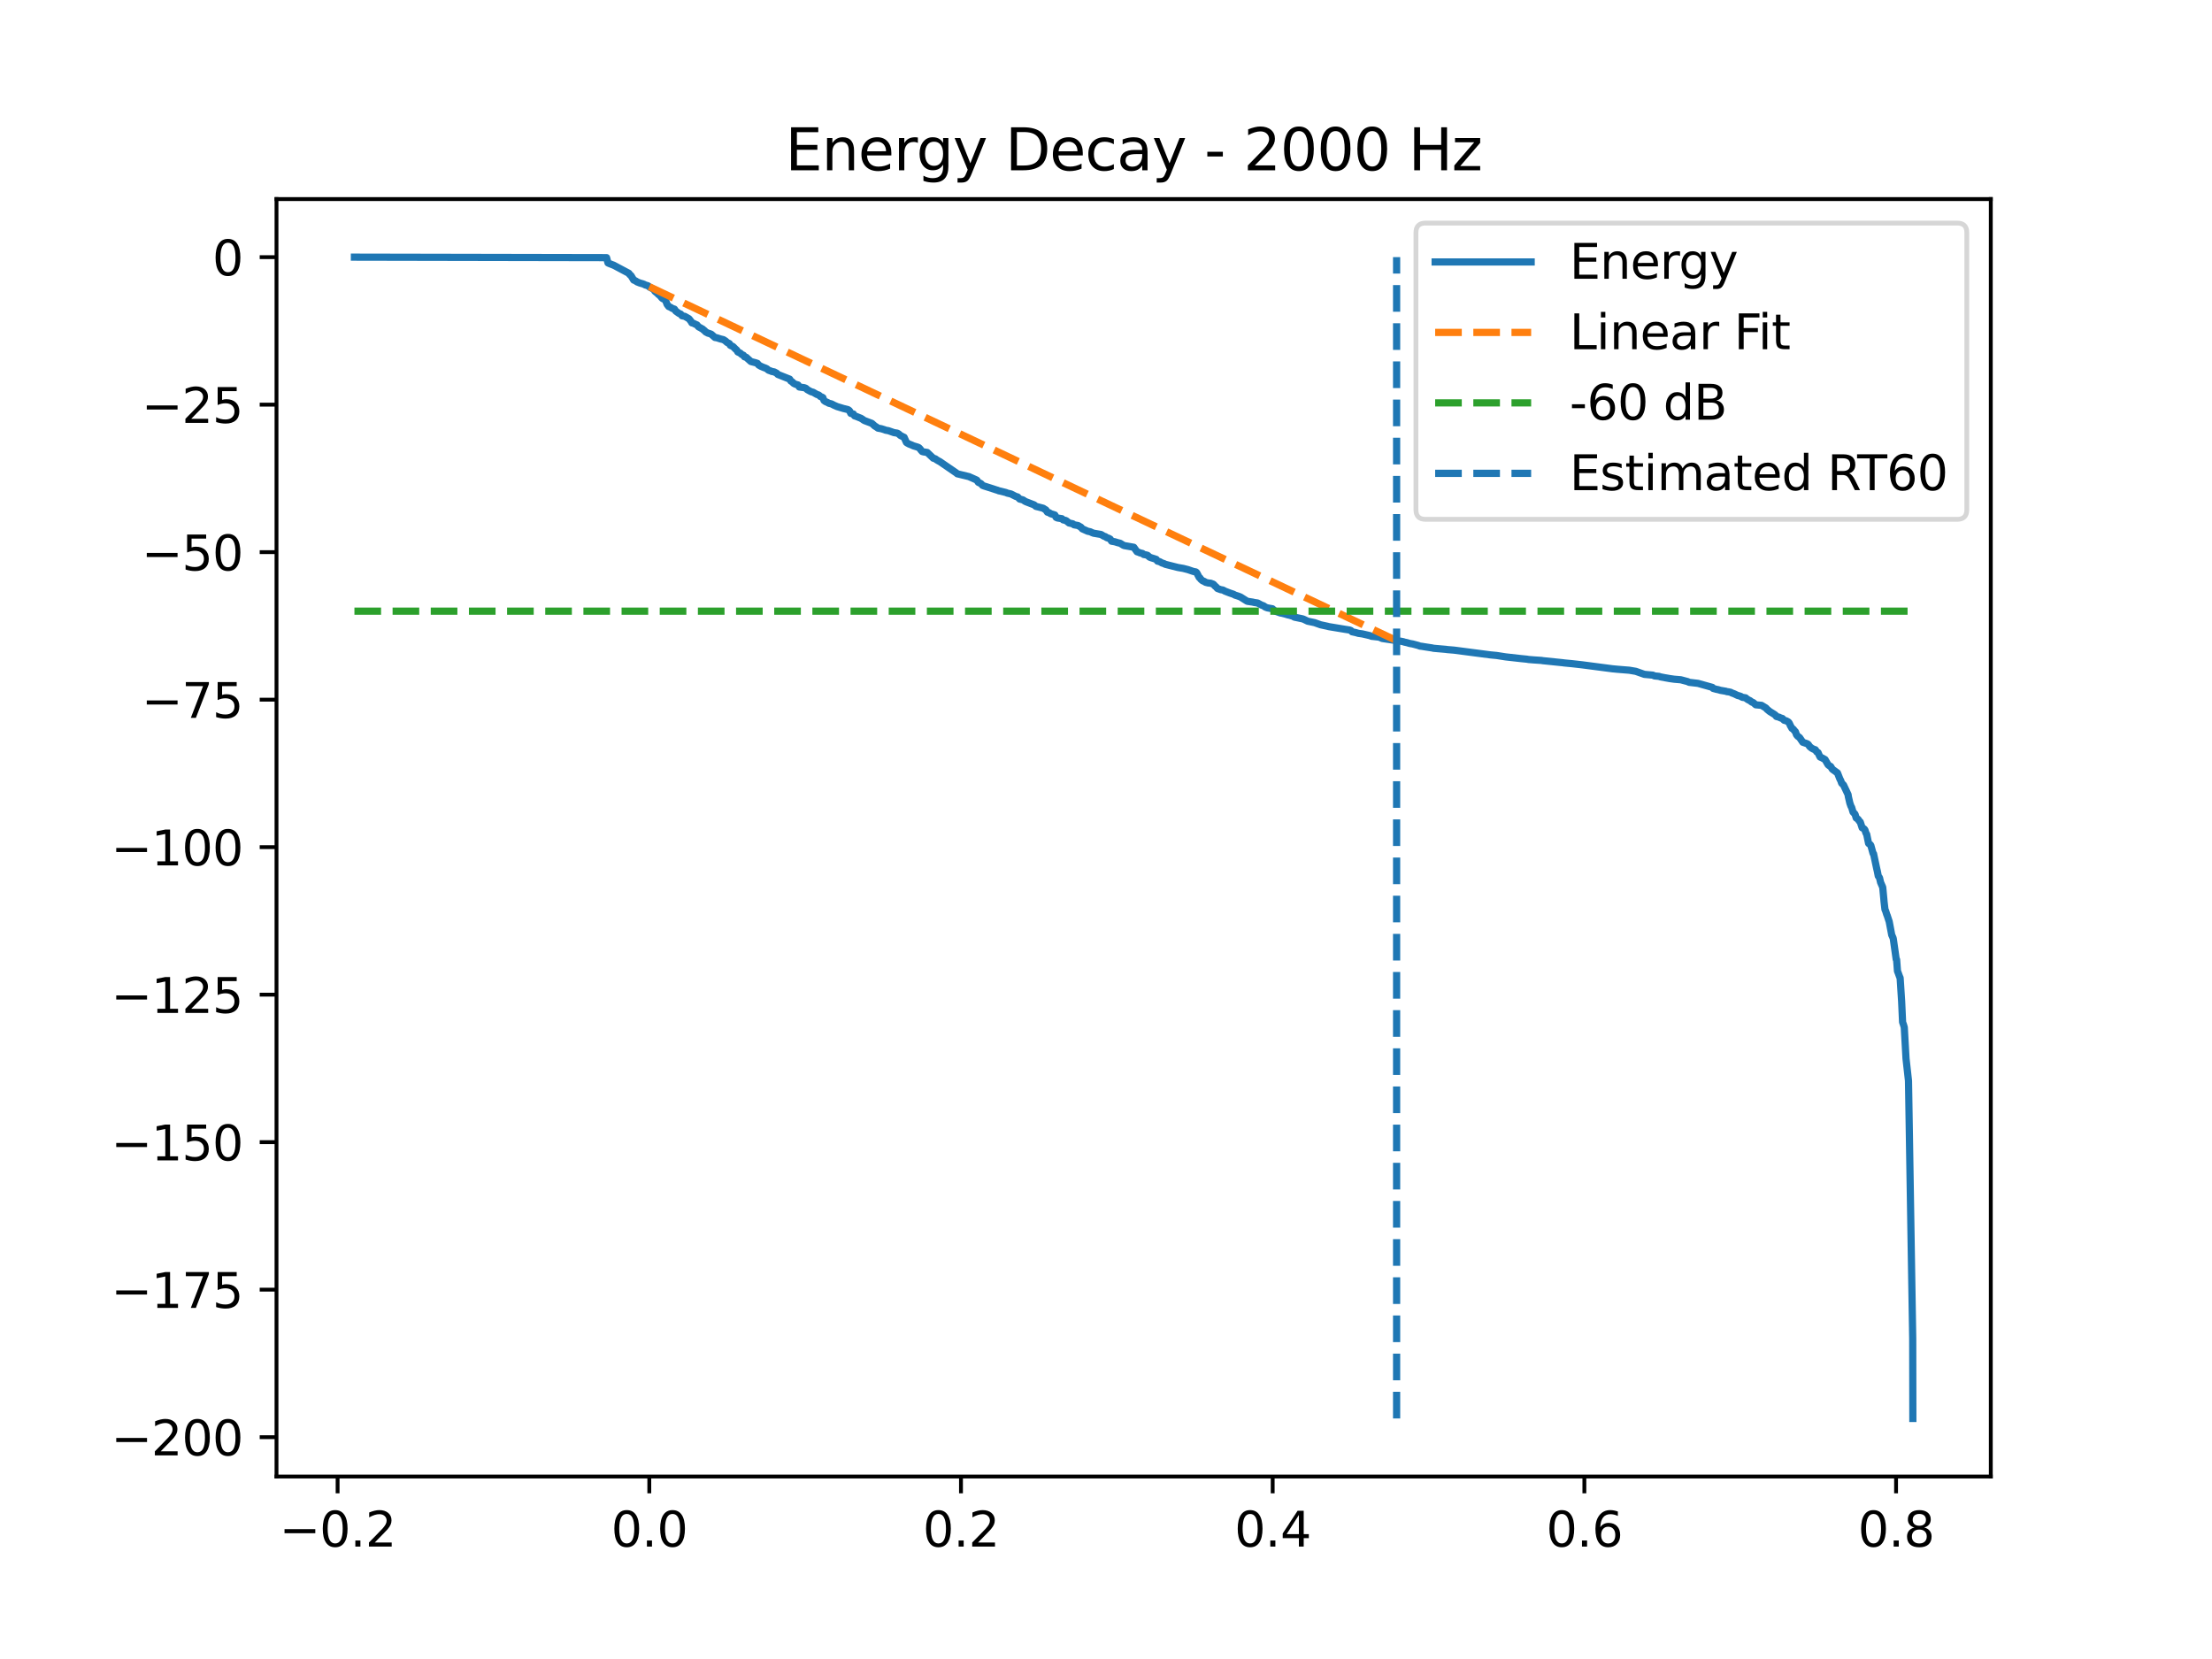 <?xml version="1.0" encoding="utf-8" standalone="no"?>
<!DOCTYPE svg PUBLIC "-//W3C//DTD SVG 1.1//EN"
  "http://www.w3.org/Graphics/SVG/1.1/DTD/svg11.dtd">
<svg xmlns:xlink="http://www.w3.org/1999/xlink" width="460.8pt" height="345.6pt" viewBox="0 0 460.8 345.6" xmlns="http://www.w3.org/2000/svg" version="1.1">
 <defs>
  <style type="text/css">*{stroke-linejoin: round; stroke-linecap: butt}</style>
 </defs>
 <g id="figure_1">
  <g id="patch_1">
   <path d="M 0 345.6 
L 460.8 345.6 
L 460.8 0 
L 0 0 
z
" style="fill: #ffffff"/>
  </g>
  <g id="axes_1">
   <g id="patch_2">
    <path d="M 57.6 307.584 
L 414.72 307.584 
L 414.72 41.472 
L 57.6 41.472 
z
" style="fill: #ffffff"/>
   </g>
   <g id="matplotlib.axis_1">
    <g id="xtick_1">
     <g id="line2d_1">
      <defs>
       <path id="mcc28270f3b" d="M 0 0 
L 0 3.5 
" style="stroke: #000000; stroke-width: 0.8"/>
      </defs>
      <g>
       <use xlink:href="#mcc28270f3b" x="70.329" y="307.584" style="stroke: #000000; stroke-width: 0.8"/>
      </g>
     </g>
     <g id="text_1">
      <!-- −0.2 -->
      <g transform="translate(58.188 322.182) scale(0.1 -0.1)">
       <defs>
        <path id="DejaVuSans-2212" d="M 678 2272 
L 4684 2272 
L 4684 1741 
L 678 1741 
L 678 2272 
z
" transform="scale(0.016)"/>
        <path id="DejaVuSans-30" d="M 2034 4250 
Q 1547 4250 1301 3770 
Q 1056 3291 1056 2328 
Q 1056 1369 1301 889 
Q 1547 409 2034 409 
Q 2525 409 2770 889 
Q 3016 1369 3016 2328 
Q 3016 3291 2770 3770 
Q 2525 4250 2034 4250 
z
M 2034 4750 
Q 2819 4750 3233 4129 
Q 3647 3509 3647 2328 
Q 3647 1150 3233 529 
Q 2819 -91 2034 -91 
Q 1250 -91 836 529 
Q 422 1150 422 2328 
Q 422 3509 836 4129 
Q 1250 4750 2034 4750 
z
" transform="scale(0.016)"/>
        <path id="DejaVuSans-2e" d="M 684 794 
L 1344 794 
L 1344 0 
L 684 0 
L 684 794 
z
" transform="scale(0.016)"/>
        <path id="DejaVuSans-32" d="M 1228 531 
L 3431 531 
L 3431 0 
L 469 0 
L 469 531 
Q 828 903 1448 1529 
Q 2069 2156 2228 2338 
Q 2531 2678 2651 2914 
Q 2772 3150 2772 3378 
Q 2772 3750 2511 3984 
Q 2250 4219 1831 4219 
Q 1534 4219 1204 4116 
Q 875 4013 500 3803 
L 500 4441 
Q 881 4594 1212 4672 
Q 1544 4750 1819 4750 
Q 2544 4750 2975 4387 
Q 3406 4025 3406 3419 
Q 3406 3131 3298 2873 
Q 3191 2616 2906 2266 
Q 2828 2175 2409 1742 
Q 1991 1309 1228 531 
z
" transform="scale(0.016)"/>
       </defs>
       <use xlink:href="#DejaVuSans-2212"/>
       <use xlink:href="#DejaVuSans-30" transform="translate(83.789 0)"/>
       <use xlink:href="#DejaVuSans-2e" transform="translate(147.412 0)"/>
       <use xlink:href="#DejaVuSans-32" transform="translate(179.199 0)"/>
      </g>
     </g>
    </g>
    <g id="xtick_2">
     <g id="line2d_2">
      <g>
       <use xlink:href="#mcc28270f3b" x="135.26" y="307.584" style="stroke: #000000; stroke-width: 0.8"/>
      </g>
     </g>
     <g id="text_2">
      <!-- 0.0 -->
      <g transform="translate(127.309 322.182) scale(0.1 -0.1)">
       <use xlink:href="#DejaVuSans-30"/>
       <use xlink:href="#DejaVuSans-2e" transform="translate(63.623 0)"/>
       <use xlink:href="#DejaVuSans-30" transform="translate(95.41 0)"/>
      </g>
     </g>
    </g>
    <g id="xtick_3">
     <g id="line2d_3">
      <g>
       <use xlink:href="#mcc28270f3b" x="200.191" y="307.584" style="stroke: #000000; stroke-width: 0.8"/>
      </g>
     </g>
     <g id="text_3">
      <!-- 0.2 -->
      <g transform="translate(192.239 322.182) scale(0.1 -0.1)">
       <use xlink:href="#DejaVuSans-30"/>
       <use xlink:href="#DejaVuSans-2e" transform="translate(63.623 0)"/>
       <use xlink:href="#DejaVuSans-32" transform="translate(95.41 0)"/>
      </g>
     </g>
    </g>
    <g id="xtick_4">
     <g id="line2d_4">
      <g>
       <use xlink:href="#mcc28270f3b" x="265.122" y="307.584" style="stroke: #000000; stroke-width: 0.8"/>
      </g>
     </g>
     <g id="text_4">
      <!-- 0.4 -->
      <g transform="translate(257.17 322.182) scale(0.1 -0.1)">
       <defs>
        <path id="DejaVuSans-34" d="M 2419 4116 
L 825 1625 
L 2419 1625 
L 2419 4116 
z
M 2253 4666 
L 3047 4666 
L 3047 1625 
L 3713 1625 
L 3713 1100 
L 3047 1100 
L 3047 0 
L 2419 0 
L 2419 1100 
L 313 1100 
L 313 1709 
L 2253 4666 
z
" transform="scale(0.016)"/>
       </defs>
       <use xlink:href="#DejaVuSans-30"/>
       <use xlink:href="#DejaVuSans-2e" transform="translate(63.623 0)"/>
       <use xlink:href="#DejaVuSans-34" transform="translate(95.41 0)"/>
      </g>
     </g>
    </g>
    <g id="xtick_5">
     <g id="line2d_5">
      <g>
       <use xlink:href="#mcc28270f3b" x="330.053" y="307.584" style="stroke: #000000; stroke-width: 0.8"/>
      </g>
     </g>
     <g id="text_5">
      <!-- 0.6 -->
      <g transform="translate(322.101 322.182) scale(0.1 -0.1)">
       <defs>
        <path id="DejaVuSans-36" d="M 2113 2584 
Q 1688 2584 1439 2293 
Q 1191 2003 1191 1497 
Q 1191 994 1439 701 
Q 1688 409 2113 409 
Q 2538 409 2786 701 
Q 3034 994 3034 1497 
Q 3034 2003 2786 2293 
Q 2538 2584 2113 2584 
z
M 3366 4563 
L 3366 3988 
Q 3128 4100 2886 4159 
Q 2644 4219 2406 4219 
Q 1781 4219 1451 3797 
Q 1122 3375 1075 2522 
Q 1259 2794 1537 2939 
Q 1816 3084 2150 3084 
Q 2853 3084 3261 2657 
Q 3669 2231 3669 1497 
Q 3669 778 3244 343 
Q 2819 -91 2113 -91 
Q 1303 -91 875 529 
Q 447 1150 447 2328 
Q 447 3434 972 4092 
Q 1497 4750 2381 4750 
Q 2619 4750 2861 4703 
Q 3103 4656 3366 4563 
z
" transform="scale(0.016)"/>
       </defs>
       <use xlink:href="#DejaVuSans-30"/>
       <use xlink:href="#DejaVuSans-2e" transform="translate(63.623 0)"/>
       <use xlink:href="#DejaVuSans-36" transform="translate(95.41 0)"/>
      </g>
     </g>
    </g>
    <g id="xtick_6">
     <g id="line2d_6">
      <g>
       <use xlink:href="#mcc28270f3b" x="394.984" y="307.584" style="stroke: #000000; stroke-width: 0.8"/>
      </g>
     </g>
     <g id="text_6">
      <!-- 0.8 -->
      <g transform="translate(387.032 322.182) scale(0.1 -0.1)">
       <defs>
        <path id="DejaVuSans-38" d="M 2034 2216 
Q 1584 2216 1326 1975 
Q 1069 1734 1069 1313 
Q 1069 891 1326 650 
Q 1584 409 2034 409 
Q 2484 409 2743 651 
Q 3003 894 3003 1313 
Q 3003 1734 2745 1975 
Q 2488 2216 2034 2216 
z
M 1403 2484 
Q 997 2584 770 2862 
Q 544 3141 544 3541 
Q 544 4100 942 4425 
Q 1341 4750 2034 4750 
Q 2731 4750 3128 4425 
Q 3525 4100 3525 3541 
Q 3525 3141 3298 2862 
Q 3072 2584 2669 2484 
Q 3125 2378 3379 2068 
Q 3634 1759 3634 1313 
Q 3634 634 3220 271 
Q 2806 -91 2034 -91 
Q 1263 -91 848 271 
Q 434 634 434 1313 
Q 434 1759 690 2068 
Q 947 2378 1403 2484 
z
M 1172 3481 
Q 1172 3119 1398 2916 
Q 1625 2713 2034 2713 
Q 2441 2713 2670 2916 
Q 2900 3119 2900 3481 
Q 2900 3844 2670 4047 
Q 2441 4250 2034 4250 
Q 1625 4250 1398 4047 
Q 1172 3844 1172 3481 
z
" transform="scale(0.016)"/>
       </defs>
       <use xlink:href="#DejaVuSans-30"/>
       <use xlink:href="#DejaVuSans-2e" transform="translate(63.623 0)"/>
       <use xlink:href="#DejaVuSans-38" transform="translate(95.41 0)"/>
      </g>
     </g>
    </g>
   </g>
   <g id="matplotlib.axis_2">
    <g id="ytick_1">
     <g id="line2d_7">
      <defs>
       <path id="m67a649fdf4" d="M 0 0 
L -3.5 0 
" style="stroke: #000000; stroke-width: 0.8"/>
      </defs>
      <g>
       <use xlink:href="#m67a649fdf4" x="57.6" y="299.388" style="stroke: #000000; stroke-width: 0.8"/>
      </g>
     </g>
     <g id="text_7">
      <!-- −200 -->
      <g transform="translate(23.133 303.187) scale(0.1 -0.1)">
       <use xlink:href="#DejaVuSans-2212"/>
       <use xlink:href="#DejaVuSans-32" transform="translate(83.789 0)"/>
       <use xlink:href="#DejaVuSans-30" transform="translate(147.412 0)"/>
       <use xlink:href="#DejaVuSans-30" transform="translate(211.035 0)"/>
      </g>
     </g>
    </g>
    <g id="ytick_2">
     <g id="line2d_8">
      <g>
       <use xlink:href="#m67a649fdf4" x="57.6" y="268.66" style="stroke: #000000; stroke-width: 0.8"/>
      </g>
     </g>
     <g id="text_8">
      <!-- −175 -->
      <g transform="translate(23.133 272.459) scale(0.1 -0.1)">
       <defs>
        <path id="DejaVuSans-31" d="M 794 531 
L 1825 531 
L 1825 4091 
L 703 3866 
L 703 4441 
L 1819 4666 
L 2450 4666 
L 2450 531 
L 3481 531 
L 3481 0 
L 794 0 
L 794 531 
z
" transform="scale(0.016)"/>
        <path id="DejaVuSans-37" d="M 525 4666 
L 3525 4666 
L 3525 4397 
L 1831 0 
L 1172 0 
L 2766 4134 
L 525 4134 
L 525 4666 
z
" transform="scale(0.016)"/>
        <path id="DejaVuSans-35" d="M 691 4666 
L 3169 4666 
L 3169 4134 
L 1269 4134 
L 1269 2991 
Q 1406 3038 1543 3061 
Q 1681 3084 1819 3084 
Q 2600 3084 3056 2656 
Q 3513 2228 3513 1497 
Q 3513 744 3044 326 
Q 2575 -91 1722 -91 
Q 1428 -91 1123 -41 
Q 819 9 494 109 
L 494 744 
Q 775 591 1075 516 
Q 1375 441 1709 441 
Q 2250 441 2565 725 
Q 2881 1009 2881 1497 
Q 2881 1984 2565 2268 
Q 2250 2553 1709 2553 
Q 1456 2553 1204 2497 
Q 953 2441 691 2322 
L 691 4666 
z
" transform="scale(0.016)"/>
       </defs>
       <use xlink:href="#DejaVuSans-2212"/>
       <use xlink:href="#DejaVuSans-31" transform="translate(83.789 0)"/>
       <use xlink:href="#DejaVuSans-37" transform="translate(147.412 0)"/>
       <use xlink:href="#DejaVuSans-35" transform="translate(211.035 0)"/>
      </g>
     </g>
    </g>
    <g id="ytick_3">
     <g id="line2d_9">
      <g>
       <use xlink:href="#m67a649fdf4" x="57.6" y="237.933" style="stroke: #000000; stroke-width: 0.8"/>
      </g>
     </g>
     <g id="text_9">
      <!-- −150 -->
      <g transform="translate(23.133 241.732) scale(0.1 -0.1)">
       <use xlink:href="#DejaVuSans-2212"/>
       <use xlink:href="#DejaVuSans-31" transform="translate(83.789 0)"/>
       <use xlink:href="#DejaVuSans-35" transform="translate(147.412 0)"/>
       <use xlink:href="#DejaVuSans-30" transform="translate(211.035 0)"/>
      </g>
     </g>
    </g>
    <g id="ytick_4">
     <g id="line2d_10">
      <g>
       <use xlink:href="#m67a649fdf4" x="57.6" y="207.205" style="stroke: #000000; stroke-width: 0.8"/>
      </g>
     </g>
     <g id="text_10">
      <!-- −125 -->
      <g transform="translate(23.133 211.004) scale(0.1 -0.1)">
       <use xlink:href="#DejaVuSans-2212"/>
       <use xlink:href="#DejaVuSans-31" transform="translate(83.789 0)"/>
       <use xlink:href="#DejaVuSans-32" transform="translate(147.412 0)"/>
       <use xlink:href="#DejaVuSans-35" transform="translate(211.035 0)"/>
      </g>
     </g>
    </g>
    <g id="ytick_5">
     <g id="line2d_11">
      <g>
       <use xlink:href="#m67a649fdf4" x="57.6" y="176.478" style="stroke: #000000; stroke-width: 0.8"/>
      </g>
     </g>
     <g id="text_11">
      <!-- −100 -->
      <g transform="translate(23.133 180.277) scale(0.1 -0.1)">
       <use xlink:href="#DejaVuSans-2212"/>
       <use xlink:href="#DejaVuSans-31" transform="translate(83.789 0)"/>
       <use xlink:href="#DejaVuSans-30" transform="translate(147.412 0)"/>
       <use xlink:href="#DejaVuSans-30" transform="translate(211.035 0)"/>
      </g>
     </g>
    </g>
    <g id="ytick_6">
     <g id="line2d_12">
      <g>
       <use xlink:href="#m67a649fdf4" x="57.6" y="145.75" style="stroke: #000000; stroke-width: 0.8"/>
      </g>
     </g>
     <g id="text_12">
      <!-- −75 -->
      <g transform="translate(29.495 149.55) scale(0.1 -0.1)">
       <use xlink:href="#DejaVuSans-2212"/>
       <use xlink:href="#DejaVuSans-37" transform="translate(83.789 0)"/>
       <use xlink:href="#DejaVuSans-35" transform="translate(147.412 0)"/>
      </g>
     </g>
    </g>
    <g id="ytick_7">
     <g id="line2d_13">
      <g>
       <use xlink:href="#m67a649fdf4" x="57.6" y="115.023" style="stroke: #000000; stroke-width: 0.8"/>
      </g>
     </g>
     <g id="text_13">
      <!-- −50 -->
      <g transform="translate(29.495 118.822) scale(0.1 -0.1)">
       <use xlink:href="#DejaVuSans-2212"/>
       <use xlink:href="#DejaVuSans-35" transform="translate(83.789 0)"/>
       <use xlink:href="#DejaVuSans-30" transform="translate(147.412 0)"/>
      </g>
     </g>
    </g>
    <g id="ytick_8">
     <g id="line2d_14">
      <g>
       <use xlink:href="#m67a649fdf4" x="57.6" y="84.295" style="stroke: #000000; stroke-width: 0.8"/>
      </g>
     </g>
     <g id="text_14">
      <!-- −25 -->
      <g transform="translate(29.495 88.095) scale(0.1 -0.1)">
       <use xlink:href="#DejaVuSans-2212"/>
       <use xlink:href="#DejaVuSans-32" transform="translate(83.789 0)"/>
       <use xlink:href="#DejaVuSans-35" transform="translate(147.412 0)"/>
      </g>
     </g>
    </g>
    <g id="ytick_9">
     <g id="line2d_15">
      <g>
       <use xlink:href="#m67a649fdf4" x="57.6" y="53.568" style="stroke: #000000; stroke-width: 0.8"/>
      </g>
     </g>
     <g id="text_15">
      <!-- 0 -->
      <g transform="translate(44.237 57.367) scale(0.1 -0.1)">
       <use xlink:href="#DejaVuSans-30"/>
      </g>
     </g>
    </g>
   </g>
   <g id="line2d_16">
    <path d="M 73.833 53.568 
L 126.359 53.67 
L 126.65 54.767 
L 126.893 54.884 
L 127.631 55.171 
L 127.827 55.241 
L 131.013 56.939 
L 131.188 57.216 
L 131.432 57.392 
L 132.014 58.346 
L 132.284 58.453 
L 132.541 58.594 
L 132.663 58.704 
L 133.265 58.946 
L 133.698 59.073 
L 133.874 59.117 
L 134.218 59.251 
L 134.394 59.36 
L 134.969 59.524 
L 135.409 59.887 
L 135.558 59.928 
L 136.221 60.31 
L 136.423 60.682 
L 136.897 61.068 
L 137.025 61.176 
L 137.174 61.357 
L 137.343 61.434 
L 137.918 62.106 
L 138.148 62.261 
L 138.358 62.339 
L 138.615 62.5 
L 139 63.479 
L 139.102 63.577 
L 139.305 63.854 
L 139.589 63.973 
L 139.744 64.052 
L 139.974 64.197 
L 140.15 64.285 
L 140.502 64.396 
L 140.779 64.815 
L 141.456 65.294 
L 141.794 65.426 
L 142.078 65.785 
L 142.653 65.897 
L 143.532 66.406 
L 143.769 66.716 
L 143.904 66.874 
L 144.127 67.255 
L 144.391 67.321 
L 144.628 67.429 
L 144.864 67.549 
L 145.189 67.685 
L 145.514 68.085 
L 145.94 68.303 
L 146.17 68.447 
L 146.373 68.54 
L 146.549 68.728 
L 146.751 68.864 
L 147.022 69.166 
L 147.272 69.28 
L 147.468 69.401 
L 147.725 69.459 
L 148.165 69.624 
L 148.943 70.306 
L 149.315 70.362 
L 149.646 70.469 
L 150.086 70.607 
L 150.708 70.758 
L 151.168 71.061 
L 151.276 71.17 
L 151.466 71.34 
L 151.939 71.573 
L 152.122 71.918 
L 152.325 72.04 
L 152.494 72.078 
L 152.731 72.223 
L 153.177 72.675 
L 153.346 72.821 
L 153.481 72.935 
L 153.698 73.32 
L 153.955 73.441 
L 154.198 73.551 
L 154.381 73.726 
L 154.57 73.877 
L 154.868 73.999 
L 155.091 74.331 
L 155.456 74.429 
L 155.571 74.548 
L 156.417 75.308 
L 156.829 75.419 
L 157.37 75.555 
L 157.783 75.694 
L 157.905 75.875 
L 158.074 76.071 
L 158.283 76.173 
L 158.493 76.303 
L 159.156 76.582 
L 159.352 76.64 
L 159.575 76.745 
L 159.744 76.816 
L 159.88 76.944 
L 160.103 77.125 
L 160.583 77.292 
L 160.732 77.369 
L 161.293 77.479 
L 161.807 77.748 
L 162.044 78.006 
L 164.506 78.983 
L 164.756 79.387 
L 164.919 79.48 
L 165.101 79.6 
L 165.297 79.837 
L 165.717 80.045 
L 166.244 80.196 
L 166.508 80.619 
L 167.293 80.73 
L 167.529 80.761 
L 167.895 80.895 
L 168.165 81.164 
L 168.659 81.439 
L 168.963 81.6 
L 169.383 81.713 
L 170.167 82.164 
L 170.492 82.264 
L 170.661 82.37 
L 170.884 82.596 
L 171.175 82.699 
L 171.425 82.834 
L 171.466 82.982 
L 171.662 83.436 
L 171.946 83.647 
L 172.386 83.842 
L 172.67 84.005 
L 173.163 84.126 
L 173.407 84.234 
L 173.705 84.401 
L 173.962 84.512 
L 174.367 84.693 
L 175.734 85.108 
L 175.997 85.166 
L 176.64 85.326 
L 176.85 85.472 
L 176.971 85.57 
L 177.242 86.123 
L 177.776 86.24 
L 177.885 86.438 
L 178.033 86.635 
L 178.419 86.759 
L 178.852 86.938 
L 179.183 87.07 
L 179.393 87.147 
L 179.515 87.251 
L 179.697 87.349 
L 179.88 87.494 
L 180.089 87.616 
L 180.806 87.888 
L 181.618 88.193 
L 182.267 88.777 
L 182.484 88.887 
L 182.896 89.19 
L 183.586 89.311 
L 183.809 89.381 
L 184.256 89.52 
L 184.459 89.608 
L 185.074 89.72 
L 186.217 90.119 
L 186.914 90.231 
L 187.212 90.398 
L 187.577 90.723 
L 187.82 90.841 
L 188.118 90.997 
L 188.348 91.098 
L 188.821 92.164 
L 188.97 92.273 
L 189.403 92.51 
L 189.775 92.651 
L 189.971 92.733 
L 190.316 92.89 
L 190.492 92.938 
L 191.128 93.132 
L 191.378 93.234 
L 191.5 93.338 
L 191.73 93.583 
L 191.811 93.716 
L 192.102 94.055 
L 192.406 94.14 
L 193.157 94.251 
L 194.422 95.452 
L 194.848 95.574 
L 195.091 95.772 
L 195.274 95.882 
L 195.538 96.038 
L 195.774 96.155 
L 199.224 98.525 
L 199.42 98.699 
L 201.909 99.301 
L 202.058 99.384 
L 202.342 99.503 
L 203.323 99.941 
L 203.505 100.039 
L 203.796 100.473 
L 204.006 100.582 
L 204.202 100.665 
L 204.378 100.769 
L 204.682 101.113 
L 205.007 101.24 
L 206.779 101.803 
L 207.185 101.937 
L 207.536 102.054 
L 207.807 102.127 
L 208.057 102.242 
L 208.274 102.281 
L 209.572 102.604 
L 209.816 102.718 
L 210.593 102.9 
L 211.601 103.409 
L 211.987 103.519 
L 212.413 103.959 
L 212.744 104.042 
L 213.123 104.149 
L 213.488 104.398 
L 213.725 104.52 
L 215.429 105.173 
L 215.808 105.493 
L 216.329 105.619 
L 216.518 105.666 
L 217.33 105.878 
L 217.56 106.038 
L 217.871 106.22 
L 218.189 106.693 
L 218.588 106.812 
L 218.818 106.992 
L 219.738 107.278 
L 220.015 107.78 
L 220.245 107.892 
L 220.421 107.928 
L 221.212 108.051 
L 221.469 108.296 
L 222.058 108.436 
L 222.7 108.945 
L 223.485 109.121 
L 223.742 109.325 
L 224.574 109.476 
L 224.763 109.58 
L 224.926 109.685 
L 225.169 109.81 
L 225.46 110.161 
L 226.589 110.666 
L 227.124 110.776 
L 227.34 110.882 
L 227.59 110.993 
L 227.834 111.08 
L 229.356 111.338 
L 229.545 111.449 
L 229.735 111.563 
L 229.971 111.701 
L 230.276 111.793 
L 230.445 111.93 
L 230.6 112.02 
L 230.959 112.13 
L 231.283 112.311 
L 231.567 112.746 
L 232.237 112.86 
L 232.853 113.053 
L 233.34 113.166 
L 234.016 113.579 
L 234.219 113.661 
L 235.26 113.839 
L 236.194 114.007 
L 236.863 114.939 
L 237.208 115.052 
L 237.506 115.184 
L 237.993 115.289 
L 238.25 115.511 
L 238.575 115.562 
L 239.041 115.673 
L 239.481 116.067 
L 239.907 116.222 
L 240.347 116.352 
L 240.861 116.522 
L 241.131 116.895 
L 241.571 117.002 
L 242.065 117.278 
L 242.511 117.42 
L 242.734 117.548 
L 245.25 118.186 
L 245.46 118.231 
L 246.197 118.359 
L 246.461 118.402 
L 247.469 118.66 
L 248.551 119.03 
L 249.106 119.144 
L 249.288 119.285 
L 249.816 120.298 
L 249.992 120.411 
L 250.1 120.617 
L 250.282 120.778 
L 250.397 120.887 
L 250.573 121.012 
L 250.878 121.121 
L 251.121 121.301 
L 251.676 121.44 
L 252.21 121.493 
L 252.521 121.617 
L 252.731 121.68 
L 252.893 121.826 
L 253.103 122.09 
L 253.279 122.201 
L 253.515 122.478 
L 253.624 122.592 
L 254.307 122.839 
L 254.733 122.909 
L 254.976 123.027 
L 255.166 123.14 
L 256.207 123.542 
L 256.931 123.782 
L 257.303 123.982 
L 257.817 124.142 
L 258.162 124.264 
L 258.446 124.383 
L 258.636 124.506 
L 259.691 125.173 
L 259.853 125.26 
L 260.962 125.429 
L 261.26 125.505 
L 261.997 125.617 
L 262.227 125.749 
L 262.843 126.076 
L 263.106 126.155 
L 263.33 126.27 
L 263.505 126.422 
L 263.749 126.531 
L 264.046 126.634 
L 265.068 126.816 
L 265.582 127.287 
L 266.732 127.697 
L 267.029 127.741 
L 267.746 127.925 
L 268.22 128.071 
L 268.72 128.189 
L 269.363 128.383 
L 269.64 128.561 
L 269.85 128.605 
L 271.216 128.888 
L 271.453 128.951 
L 271.73 129.073 
L 272.4 129.401 
L 273.854 129.707 
L 275.105 130.154 
L 276.546 130.464 
L 276.796 130.534 
L 280.286 131.111 
L 281.138 131.242 
L 281.422 131.353 
L 281.659 131.611 
L 282.45 131.783 
L 282.978 131.938 
L 283.79 132.05 
L 284.75 132.268 
L 285.447 132.433 
L 285.724 132.556 
L 286.109 132.593 
L 287.32 132.732 
L 287.949 133.007 
L 290.81 133.436 
L 291.459 133.547 
L 291.791 133.572 
L 292.359 133.686 
L 292.542 133.759 
L 293.096 133.877 
L 293.658 134.043 
L 294.3 134.155 
L 295.484 134.47 
L 295.788 134.597 
L 296.14 134.633 
L 296.897 134.756 
L 298.358 134.98 
L 298.622 135.046 
L 301.172 135.27 
L 301.49 135.316 
L 302.829 135.428 
L 303.147 135.466 
L 310.492 136.424 
L 311.777 136.546 
L 312.941 136.729 
L 313.671 136.842 
L 316.796 137.192 
L 318.074 137.32 
L 318.419 137.382 
L 319.488 137.468 
L 321.125 137.579 
L 321.382 137.627 
L 325.467 138.047 
L 325.866 138.101 
L 327.496 138.258 
L 328.585 138.38 
L 329.606 138.496 
L 335.883 139.318 
L 336.952 139.419 
L 339.096 139.593 
L 339.434 139.622 
L 340.76 139.848 
L 342.552 140.479 
L 344.338 140.646 
L 344.649 140.807 
L 345.589 140.898 
L 345.92 141.009 
L 346.84 141.185 
L 347.138 141.233 
L 347.78 141.35 
L 348.741 141.488 
L 350.134 141.607 
L 351.609 141.998 
L 351.845 142.135 
L 353.726 142.357 
L 356.708 143.191 
L 356.884 143.412 
L 357.581 143.603 
L 357.899 143.66 
L 358.419 143.813 
L 358.683 143.855 
L 359.529 144.001 
L 359.765 144.091 
L 360.07 144.116 
L 360.557 144.223 
L 360.726 144.335 
L 361.287 144.541 
L 361.578 144.684 
L 362.011 144.889 
L 362.234 144.933 
L 362.654 145.079 
L 362.938 145.26 
L 363.641 145.371 
L 363.885 145.587 
L 364.081 145.715 
L 364.284 145.835 
L 364.534 145.946 
L 364.73 146.088 
L 364.906 146.246 
L 365.224 146.354 
L 365.751 146.822 
L 366.955 146.934 
L 367.821 147.454 
L 367.983 147.601 
L 368.051 147.711 
L 368.531 148.105 
L 368.7 148.241 
L 369.451 148.699 
L 369.857 148.977 
L 370.053 149.255 
L 370.668 149.42 
L 370.871 149.542 
L 371.318 149.676 
L 371.46 149.842 
L 371.676 150.045 
L 372.096 150.156 
L 372.535 150.394 
L 372.691 150.577 
L 372.785 150.748 
L 372.995 151.219 
L 373.07 151.334 
L 373.299 151.742 
L 373.523 151.857 
L 373.915 152.329 
L 374.023 152.429 
L 374.24 153.054 
L 374.328 153.165 
L 374.497 153.364 
L 374.882 153.641 
L 375.552 154.622 
L 376.445 154.924 
L 376.661 155.05 
L 377.013 155.544 
L 377.405 155.857 
L 377.818 156.078 
L 378.169 156.184 
L 378.46 156.628 
L 378.737 156.776 
L 379.022 157.436 
L 379.17 157.705 
L 379.509 157.849 
L 380.205 158.234 
L 380.259 158.344 
L 380.827 159.318 
L 381.118 159.545 
L 381.355 159.66 
L 381.47 159.85 
L 381.713 160.245 
L 382.782 161.018 
L 383.256 162.216 
L 383.486 162.674 
L 383.641 163.139 
L 383.722 163.236 
L 383.878 163.368 
L 384.02 163.489 
L 384.838 165.218 
L 384.994 165.55 
L 385.041 165.933 
L 385.366 167.337 
L 385.4 167.417 
L 385.582 167.94 
L 385.731 168.191 
L 386.022 169.167 
L 386.36 169.525 
L 386.441 169.616 
L 386.678 170.397 
L 387.07 170.67 
L 387.307 171.027 
L 387.523 171.239 
L 387.922 172.449 
L 388.152 172.559 
L 388.322 172.674 
L 388.497 172.881 
L 388.633 173.324 
L 388.775 173.678 
L 388.863 173.784 
L 389.255 175.681 
L 389.37 175.801 
L 389.566 175.904 
L 389.722 176.091 
L 390.188 177.784 
L 390.297 177.86 
L 390.946 180.919 
L 391.088 181.518 
L 391.277 182.494 
L 391.534 182.841 
L 391.757 183.806 
L 392.204 184.841 
L 392.441 187.333 
L 392.481 187.821 
L 392.671 189.46 
L 392.813 189.768 
L 393.063 190.565 
L 393.117 190.654 
L 393.502 191.838 
L 393.543 191.926 
L 394.084 194.783 
L 394.152 194.913 
L 394.355 195.376 
L 394.409 195.589 
L 395.011 199.832 
L 395.099 199.913 
L 395.281 202.309 
L 395.41 202.62 
L 395.714 203.466 
L 395.829 203.688 
L 396.147 208.616 
L 396.343 212.931 
L 396.526 213.449 
L 396.695 214.018 
L 397.06 220.537 
L 397.574 225.138 
L 398.453 278.832 
L 398.481 295.488 
L 398.481 295.488 
" clip-path="url(#p2c6fff0330)" style="fill: none; stroke: #1f77b4; stroke-width: 1.5; stroke-linecap: square"/>
   </g>
   <g id="line2d_17">
    <path d="M 135.26 59.72 
L 290.939 133.459 
" clip-path="url(#p2c6fff0330)" style="fill: none; stroke-dasharray: 5.55,2.4; stroke-dashoffset: 0; stroke: #ff7f0e; stroke-width: 1.5"/>
   </g>
   <g id="line2d_18">
    <path d="M 73.833 127.314 
L 398.487 127.314 
L 398.487 127.314 
" clip-path="url(#p2c6fff0330)" style="fill: none; stroke-dasharray: 5.55,2.4; stroke-dashoffset: 0; stroke: #2ca02c; stroke-width: 1.5"/>
   </g>
   <g id="LineCollection_1">
    <path d="M 290.939 295.488 
L 290.939 53.568 
" clip-path="url(#p2c6fff0330)" style="fill: none; stroke-dasharray: 5.55,2.4; stroke-dashoffset: 0; stroke: #1f77b4; stroke-width: 1.5"/>
   </g>
   <g id="patch_3">
    <path d="M 57.6 307.584 
L 57.6 41.472 
" style="fill: none; stroke: #000000; stroke-width: 0.8; stroke-linejoin: miter; stroke-linecap: square"/>
   </g>
   <g id="patch_4">
    <path d="M 414.72 307.584 
L 414.72 41.472 
" style="fill: none; stroke: #000000; stroke-width: 0.8; stroke-linejoin: miter; stroke-linecap: square"/>
   </g>
   <g id="patch_5">
    <path d="M 57.6 307.584 
L 414.72 307.584 
" style="fill: none; stroke: #000000; stroke-width: 0.8; stroke-linejoin: miter; stroke-linecap: square"/>
   </g>
   <g id="patch_6">
    <path d="M 57.6 41.472 
L 414.72 41.472 
" style="fill: none; stroke: #000000; stroke-width: 0.8; stroke-linejoin: miter; stroke-linecap: square"/>
   </g>
   <g id="text_16">
    <!-- Energy Decay - 2000 Hz -->
    <g transform="translate(163.59 35.472) scale(0.12 -0.12)">
     <defs>
      <path id="DejaVuSans-45" d="M 628 4666 
L 3578 4666 
L 3578 4134 
L 1259 4134 
L 1259 2753 
L 3481 2753 
L 3481 2222 
L 1259 2222 
L 1259 531 
L 3634 531 
L 3634 0 
L 628 0 
L 628 4666 
z
" transform="scale(0.016)"/>
      <path id="DejaVuSans-6e" d="M 3513 2113 
L 3513 0 
L 2938 0 
L 2938 2094 
Q 2938 2591 2744 2837 
Q 2550 3084 2163 3084 
Q 1697 3084 1428 2787 
Q 1159 2491 1159 1978 
L 1159 0 
L 581 0 
L 581 3500 
L 1159 3500 
L 1159 2956 
Q 1366 3272 1645 3428 
Q 1925 3584 2291 3584 
Q 2894 3584 3203 3211 
Q 3513 2838 3513 2113 
z
" transform="scale(0.016)"/>
      <path id="DejaVuSans-65" d="M 3597 1894 
L 3597 1613 
L 953 1613 
Q 991 1019 1311 708 
Q 1631 397 2203 397 
Q 2534 397 2845 478 
Q 3156 559 3463 722 
L 3463 178 
Q 3153 47 2828 -22 
Q 2503 -91 2169 -91 
Q 1331 -91 842 396 
Q 353 884 353 1716 
Q 353 2575 817 3079 
Q 1281 3584 2069 3584 
Q 2775 3584 3186 3129 
Q 3597 2675 3597 1894 
z
M 3022 2063 
Q 3016 2534 2758 2815 
Q 2500 3097 2075 3097 
Q 1594 3097 1305 2825 
Q 1016 2553 972 2059 
L 3022 2063 
z
" transform="scale(0.016)"/>
      <path id="DejaVuSans-72" d="M 2631 2963 
Q 2534 3019 2420 3045 
Q 2306 3072 2169 3072 
Q 1681 3072 1420 2755 
Q 1159 2438 1159 1844 
L 1159 0 
L 581 0 
L 581 3500 
L 1159 3500 
L 1159 2956 
Q 1341 3275 1631 3429 
Q 1922 3584 2338 3584 
Q 2397 3584 2469 3576 
Q 2541 3569 2628 3553 
L 2631 2963 
z
" transform="scale(0.016)"/>
      <path id="DejaVuSans-67" d="M 2906 1791 
Q 2906 2416 2648 2759 
Q 2391 3103 1925 3103 
Q 1463 3103 1205 2759 
Q 947 2416 947 1791 
Q 947 1169 1205 825 
Q 1463 481 1925 481 
Q 2391 481 2648 825 
Q 2906 1169 2906 1791 
z
M 3481 434 
Q 3481 -459 3084 -895 
Q 2688 -1331 1869 -1331 
Q 1566 -1331 1297 -1286 
Q 1028 -1241 775 -1147 
L 775 -588 
Q 1028 -725 1275 -790 
Q 1522 -856 1778 -856 
Q 2344 -856 2625 -561 
Q 2906 -266 2906 331 
L 2906 616 
Q 2728 306 2450 153 
Q 2172 0 1784 0 
Q 1141 0 747 490 
Q 353 981 353 1791 
Q 353 2603 747 3093 
Q 1141 3584 1784 3584 
Q 2172 3584 2450 3431 
Q 2728 3278 2906 2969 
L 2906 3500 
L 3481 3500 
L 3481 434 
z
" transform="scale(0.016)"/>
      <path id="DejaVuSans-79" d="M 2059 -325 
Q 1816 -950 1584 -1140 
Q 1353 -1331 966 -1331 
L 506 -1331 
L 506 -850 
L 844 -850 
Q 1081 -850 1212 -737 
Q 1344 -625 1503 -206 
L 1606 56 
L 191 3500 
L 800 3500 
L 1894 763 
L 2988 3500 
L 3597 3500 
L 2059 -325 
z
" transform="scale(0.016)"/>
      <path id="DejaVuSans-20" transform="scale(0.016)"/>
      <path id="DejaVuSans-44" d="M 1259 4147 
L 1259 519 
L 2022 519 
Q 2988 519 3436 956 
Q 3884 1394 3884 2338 
Q 3884 3275 3436 3711 
Q 2988 4147 2022 4147 
L 1259 4147 
z
M 628 4666 
L 1925 4666 
Q 3281 4666 3915 4102 
Q 4550 3538 4550 2338 
Q 4550 1131 3912 565 
Q 3275 0 1925 0 
L 628 0 
L 628 4666 
z
" transform="scale(0.016)"/>
      <path id="DejaVuSans-63" d="M 3122 3366 
L 3122 2828 
Q 2878 2963 2633 3030 
Q 2388 3097 2138 3097 
Q 1578 3097 1268 2742 
Q 959 2388 959 1747 
Q 959 1106 1268 751 
Q 1578 397 2138 397 
Q 2388 397 2633 464 
Q 2878 531 3122 666 
L 3122 134 
Q 2881 22 2623 -34 
Q 2366 -91 2075 -91 
Q 1284 -91 818 406 
Q 353 903 353 1747 
Q 353 2603 823 3093 
Q 1294 3584 2113 3584 
Q 2378 3584 2631 3529 
Q 2884 3475 3122 3366 
z
" transform="scale(0.016)"/>
      <path id="DejaVuSans-61" d="M 2194 1759 
Q 1497 1759 1228 1600 
Q 959 1441 959 1056 
Q 959 750 1161 570 
Q 1363 391 1709 391 
Q 2188 391 2477 730 
Q 2766 1069 2766 1631 
L 2766 1759 
L 2194 1759 
z
M 3341 1997 
L 3341 0 
L 2766 0 
L 2766 531 
Q 2569 213 2275 61 
Q 1981 -91 1556 -91 
Q 1019 -91 701 211 
Q 384 513 384 1019 
Q 384 1609 779 1909 
Q 1175 2209 1959 2209 
L 2766 2209 
L 2766 2266 
Q 2766 2663 2505 2880 
Q 2244 3097 1772 3097 
Q 1472 3097 1187 3025 
Q 903 2953 641 2809 
L 641 3341 
Q 956 3463 1253 3523 
Q 1550 3584 1831 3584 
Q 2591 3584 2966 3190 
Q 3341 2797 3341 1997 
z
" transform="scale(0.016)"/>
      <path id="DejaVuSans-2d" d="M 313 2009 
L 1997 2009 
L 1997 1497 
L 313 1497 
L 313 2009 
z
" transform="scale(0.016)"/>
      <path id="DejaVuSans-48" d="M 628 4666 
L 1259 4666 
L 1259 2753 
L 3553 2753 
L 3553 4666 
L 4184 4666 
L 4184 0 
L 3553 0 
L 3553 2222 
L 1259 2222 
L 1259 0 
L 628 0 
L 628 4666 
z
" transform="scale(0.016)"/>
      <path id="DejaVuSans-7a" d="M 353 3500 
L 3084 3500 
L 3084 2975 
L 922 459 
L 3084 459 
L 3084 0 
L 275 0 
L 275 525 
L 2438 3041 
L 353 3041 
L 353 3500 
z
" transform="scale(0.016)"/>
     </defs>
     <use xlink:href="#DejaVuSans-45"/>
     <use xlink:href="#DejaVuSans-6e" transform="translate(63.184 0)"/>
     <use xlink:href="#DejaVuSans-65" transform="translate(126.562 0)"/>
     <use xlink:href="#DejaVuSans-72" transform="translate(188.086 0)"/>
     <use xlink:href="#DejaVuSans-67" transform="translate(227.449 0)"/>
     <use xlink:href="#DejaVuSans-79" transform="translate(290.926 0)"/>
     <use xlink:href="#DejaVuSans-20" transform="translate(350.105 0)"/>
     <use xlink:href="#DejaVuSans-44" transform="translate(381.893 0)"/>
     <use xlink:href="#DejaVuSans-65" transform="translate(458.895 0)"/>
     <use xlink:href="#DejaVuSans-63" transform="translate(520.418 0)"/>
     <use xlink:href="#DejaVuSans-61" transform="translate(575.398 0)"/>
     <use xlink:href="#DejaVuSans-79" transform="translate(636.678 0)"/>
     <use xlink:href="#DejaVuSans-20" transform="translate(695.857 0)"/>
     <use xlink:href="#DejaVuSans-2d" transform="translate(727.645 0)"/>
     <use xlink:href="#DejaVuSans-20" transform="translate(763.729 0)"/>
     <use xlink:href="#DejaVuSans-32" transform="translate(795.516 0)"/>
     <use xlink:href="#DejaVuSans-30" transform="translate(859.139 0)"/>
     <use xlink:href="#DejaVuSans-30" transform="translate(922.762 0)"/>
     <use xlink:href="#DejaVuSans-30" transform="translate(986.385 0)"/>
     <use xlink:href="#DejaVuSans-20" transform="translate(1050.008 0)"/>
     <use xlink:href="#DejaVuSans-48" transform="translate(1081.795 0)"/>
     <use xlink:href="#DejaVuSans-7a" transform="translate(1156.99 0)"/>
    </g>
   </g>
   <g id="legend_1">
    <g id="patch_7">
     <path d="M 296.968 108.184 
L 407.72 108.184 
Q 409.72 108.184 409.72 106.184 
L 409.72 48.472 
Q 409.72 46.472 407.72 46.472 
L 296.968 46.472 
Q 294.968 46.472 294.968 48.472 
L 294.968 106.184 
Q 294.968 108.184 296.968 108.184 
z
" style="fill: #ffffff; opacity: 0.8; stroke: #cccccc; stroke-linejoin: miter"/>
    </g>
    <g id="line2d_19">
     <path d="M 298.968 54.57 
L 308.968 54.57 
L 318.968 54.57 
" style="fill: none; stroke: #1f77b4; stroke-width: 1.5; stroke-linecap: square"/>
    </g>
    <g id="text_17">
     <!-- Energy -->
     <g transform="translate(326.968 58.07) scale(0.1 -0.1)">
      <use xlink:href="#DejaVuSans-45"/>
      <use xlink:href="#DejaVuSans-6e" transform="translate(63.184 0)"/>
      <use xlink:href="#DejaVuSans-65" transform="translate(126.562 0)"/>
      <use xlink:href="#DejaVuSans-72" transform="translate(188.086 0)"/>
      <use xlink:href="#DejaVuSans-67" transform="translate(227.449 0)"/>
      <use xlink:href="#DejaVuSans-79" transform="translate(290.926 0)"/>
     </g>
    </g>
    <g id="line2d_20">
     <path d="M 298.968 69.249 
L 308.968 69.249 
L 318.968 69.249 
" style="fill: none; stroke-dasharray: 5.55,2.4; stroke-dashoffset: 0; stroke: #ff7f0e; stroke-width: 1.5"/>
    </g>
    <g id="text_18">
     <!-- Linear Fit -->
     <g transform="translate(326.968 72.749) scale(0.1 -0.1)">
      <defs>
       <path id="DejaVuSans-4c" d="M 628 4666 
L 1259 4666 
L 1259 531 
L 3531 531 
L 3531 0 
L 628 0 
L 628 4666 
z
" transform="scale(0.016)"/>
       <path id="DejaVuSans-69" d="M 603 3500 
L 1178 3500 
L 1178 0 
L 603 0 
L 603 3500 
z
M 603 4863 
L 1178 4863 
L 1178 4134 
L 603 4134 
L 603 4863 
z
" transform="scale(0.016)"/>
       <path id="DejaVuSans-46" d="M 628 4666 
L 3309 4666 
L 3309 4134 
L 1259 4134 
L 1259 2759 
L 3109 2759 
L 3109 2228 
L 1259 2228 
L 1259 0 
L 628 0 
L 628 4666 
z
" transform="scale(0.016)"/>
       <path id="DejaVuSans-74" d="M 1172 4494 
L 1172 3500 
L 2356 3500 
L 2356 3053 
L 1172 3053 
L 1172 1153 
Q 1172 725 1289 603 
Q 1406 481 1766 481 
L 2356 481 
L 2356 0 
L 1766 0 
Q 1100 0 847 248 
Q 594 497 594 1153 
L 594 3053 
L 172 3053 
L 172 3500 
L 594 3500 
L 594 4494 
L 1172 4494 
z
" transform="scale(0.016)"/>
      </defs>
      <use xlink:href="#DejaVuSans-4c"/>
      <use xlink:href="#DejaVuSans-69" transform="translate(55.713 0)"/>
      <use xlink:href="#DejaVuSans-6e" transform="translate(83.496 0)"/>
      <use xlink:href="#DejaVuSans-65" transform="translate(146.875 0)"/>
      <use xlink:href="#DejaVuSans-61" transform="translate(208.398 0)"/>
      <use xlink:href="#DejaVuSans-72" transform="translate(269.678 0)"/>
      <use xlink:href="#DejaVuSans-20" transform="translate(310.791 0)"/>
      <use xlink:href="#DejaVuSans-46" transform="translate(342.578 0)"/>
      <use xlink:href="#DejaVuSans-69" transform="translate(392.848 0)"/>
      <use xlink:href="#DejaVuSans-74" transform="translate(420.631 0)"/>
     </g>
    </g>
    <g id="line2d_21">
     <path d="M 298.968 83.927 
L 308.968 83.927 
L 318.968 83.927 
" style="fill: none; stroke-dasharray: 5.55,2.4; stroke-dashoffset: 0; stroke: #2ca02c; stroke-width: 1.5"/>
    </g>
    <g id="text_19">
     <!-- -60 dB -->
     <g transform="translate(326.968 87.427) scale(0.1 -0.1)">
      <defs>
       <path id="DejaVuSans-64" d="M 2906 2969 
L 2906 4863 
L 3481 4863 
L 3481 0 
L 2906 0 
L 2906 525 
Q 2725 213 2448 61 
Q 2172 -91 1784 -91 
Q 1150 -91 751 415 
Q 353 922 353 1747 
Q 353 2572 751 3078 
Q 1150 3584 1784 3584 
Q 2172 3584 2448 3432 
Q 2725 3281 2906 2969 
z
M 947 1747 
Q 947 1113 1208 752 
Q 1469 391 1925 391 
Q 2381 391 2643 752 
Q 2906 1113 2906 1747 
Q 2906 2381 2643 2742 
Q 2381 3103 1925 3103 
Q 1469 3103 1208 2742 
Q 947 2381 947 1747 
z
" transform="scale(0.016)"/>
       <path id="DejaVuSans-42" d="M 1259 2228 
L 1259 519 
L 2272 519 
Q 2781 519 3026 730 
Q 3272 941 3272 1375 
Q 3272 1813 3026 2020 
Q 2781 2228 2272 2228 
L 1259 2228 
z
M 1259 4147 
L 1259 2741 
L 2194 2741 
Q 2656 2741 2882 2914 
Q 3109 3088 3109 3444 
Q 3109 3797 2882 3972 
Q 2656 4147 2194 4147 
L 1259 4147 
z
M 628 4666 
L 2241 4666 
Q 2963 4666 3353 4366 
Q 3744 4066 3744 3513 
Q 3744 3084 3544 2831 
Q 3344 2578 2956 2516 
Q 3422 2416 3680 2098 
Q 3938 1781 3938 1306 
Q 3938 681 3513 340 
Q 3088 0 2303 0 
L 628 0 
L 628 4666 
z
" transform="scale(0.016)"/>
      </defs>
      <use xlink:href="#DejaVuSans-2d"/>
      <use xlink:href="#DejaVuSans-36" transform="translate(36.084 0)"/>
      <use xlink:href="#DejaVuSans-30" transform="translate(99.707 0)"/>
      <use xlink:href="#DejaVuSans-20" transform="translate(163.33 0)"/>
      <use xlink:href="#DejaVuSans-64" transform="translate(195.117 0)"/>
      <use xlink:href="#DejaVuSans-42" transform="translate(258.594 0)"/>
     </g>
    </g>
    <g id="line2d_22">
     <path d="M 298.968 98.605 
L 318.968 98.605 
" style="fill: none; stroke-dasharray: 5.55,2.4; stroke-dashoffset: 0; stroke: #1f77b4; stroke-width: 1.5"/>
    </g>
    <g id="text_20">
     <!-- Estimated RT60 -->
     <g transform="translate(326.968 102.105) scale(0.1 -0.1)">
      <defs>
       <path id="DejaVuSans-73" d="M 2834 3397 
L 2834 2853 
Q 2591 2978 2328 3040 
Q 2066 3103 1784 3103 
Q 1356 3103 1142 2972 
Q 928 2841 928 2578 
Q 928 2378 1081 2264 
Q 1234 2150 1697 2047 
L 1894 2003 
Q 2506 1872 2764 1633 
Q 3022 1394 3022 966 
Q 3022 478 2636 193 
Q 2250 -91 1575 -91 
Q 1294 -91 989 -36 
Q 684 19 347 128 
L 347 722 
Q 666 556 975 473 
Q 1284 391 1588 391 
Q 1994 391 2212 530 
Q 2431 669 2431 922 
Q 2431 1156 2273 1281 
Q 2116 1406 1581 1522 
L 1381 1569 
Q 847 1681 609 1914 
Q 372 2147 372 2553 
Q 372 3047 722 3315 
Q 1072 3584 1716 3584 
Q 2034 3584 2315 3537 
Q 2597 3491 2834 3397 
z
" transform="scale(0.016)"/>
       <path id="DejaVuSans-6d" d="M 3328 2828 
Q 3544 3216 3844 3400 
Q 4144 3584 4550 3584 
Q 5097 3584 5394 3201 
Q 5691 2819 5691 2113 
L 5691 0 
L 5113 0 
L 5113 2094 
Q 5113 2597 4934 2840 
Q 4756 3084 4391 3084 
Q 3944 3084 3684 2787 
Q 3425 2491 3425 1978 
L 3425 0 
L 2847 0 
L 2847 2094 
Q 2847 2600 2669 2842 
Q 2491 3084 2119 3084 
Q 1678 3084 1418 2786 
Q 1159 2488 1159 1978 
L 1159 0 
L 581 0 
L 581 3500 
L 1159 3500 
L 1159 2956 
Q 1356 3278 1631 3431 
Q 1906 3584 2284 3584 
Q 2666 3584 2933 3390 
Q 3200 3197 3328 2828 
z
" transform="scale(0.016)"/>
       <path id="DejaVuSans-52" d="M 2841 2188 
Q 3044 2119 3236 1894 
Q 3428 1669 3622 1275 
L 4263 0 
L 3584 0 
L 2988 1197 
Q 2756 1666 2539 1819 
Q 2322 1972 1947 1972 
L 1259 1972 
L 1259 0 
L 628 0 
L 628 4666 
L 2053 4666 
Q 2853 4666 3247 4331 
Q 3641 3997 3641 3322 
Q 3641 2881 3436 2590 
Q 3231 2300 2841 2188 
z
M 1259 4147 
L 1259 2491 
L 2053 2491 
Q 2509 2491 2742 2702 
Q 2975 2913 2975 3322 
Q 2975 3731 2742 3939 
Q 2509 4147 2053 4147 
L 1259 4147 
z
" transform="scale(0.016)"/>
       <path id="DejaVuSans-54" d="M -19 4666 
L 3928 4666 
L 3928 4134 
L 2272 4134 
L 2272 0 
L 1638 0 
L 1638 4134 
L -19 4134 
L -19 4666 
z
" transform="scale(0.016)"/>
      </defs>
      <use xlink:href="#DejaVuSans-45"/>
      <use xlink:href="#DejaVuSans-73" transform="translate(63.184 0)"/>
      <use xlink:href="#DejaVuSans-74" transform="translate(115.283 0)"/>
      <use xlink:href="#DejaVuSans-69" transform="translate(154.492 0)"/>
      <use xlink:href="#DejaVuSans-6d" transform="translate(182.275 0)"/>
      <use xlink:href="#DejaVuSans-61" transform="translate(279.688 0)"/>
      <use xlink:href="#DejaVuSans-74" transform="translate(340.967 0)"/>
      <use xlink:href="#DejaVuSans-65" transform="translate(380.176 0)"/>
      <use xlink:href="#DejaVuSans-64" transform="translate(441.699 0)"/>
      <use xlink:href="#DejaVuSans-20" transform="translate(505.176 0)"/>
      <use xlink:href="#DejaVuSans-52" transform="translate(536.963 0)"/>
      <use xlink:href="#DejaVuSans-54" transform="translate(599.195 0)"/>
      <use xlink:href="#DejaVuSans-36" transform="translate(660.279 0)"/>
      <use xlink:href="#DejaVuSans-30" transform="translate(723.902 0)"/>
     </g>
    </g>
   </g>
  </g>
 </g>
 <defs>
  <clipPath id="p2c6fff0330">
   <rect x="57.6" y="41.472" width="357.12" height="266.112"/>
  </clipPath>
 </defs>
</svg>

